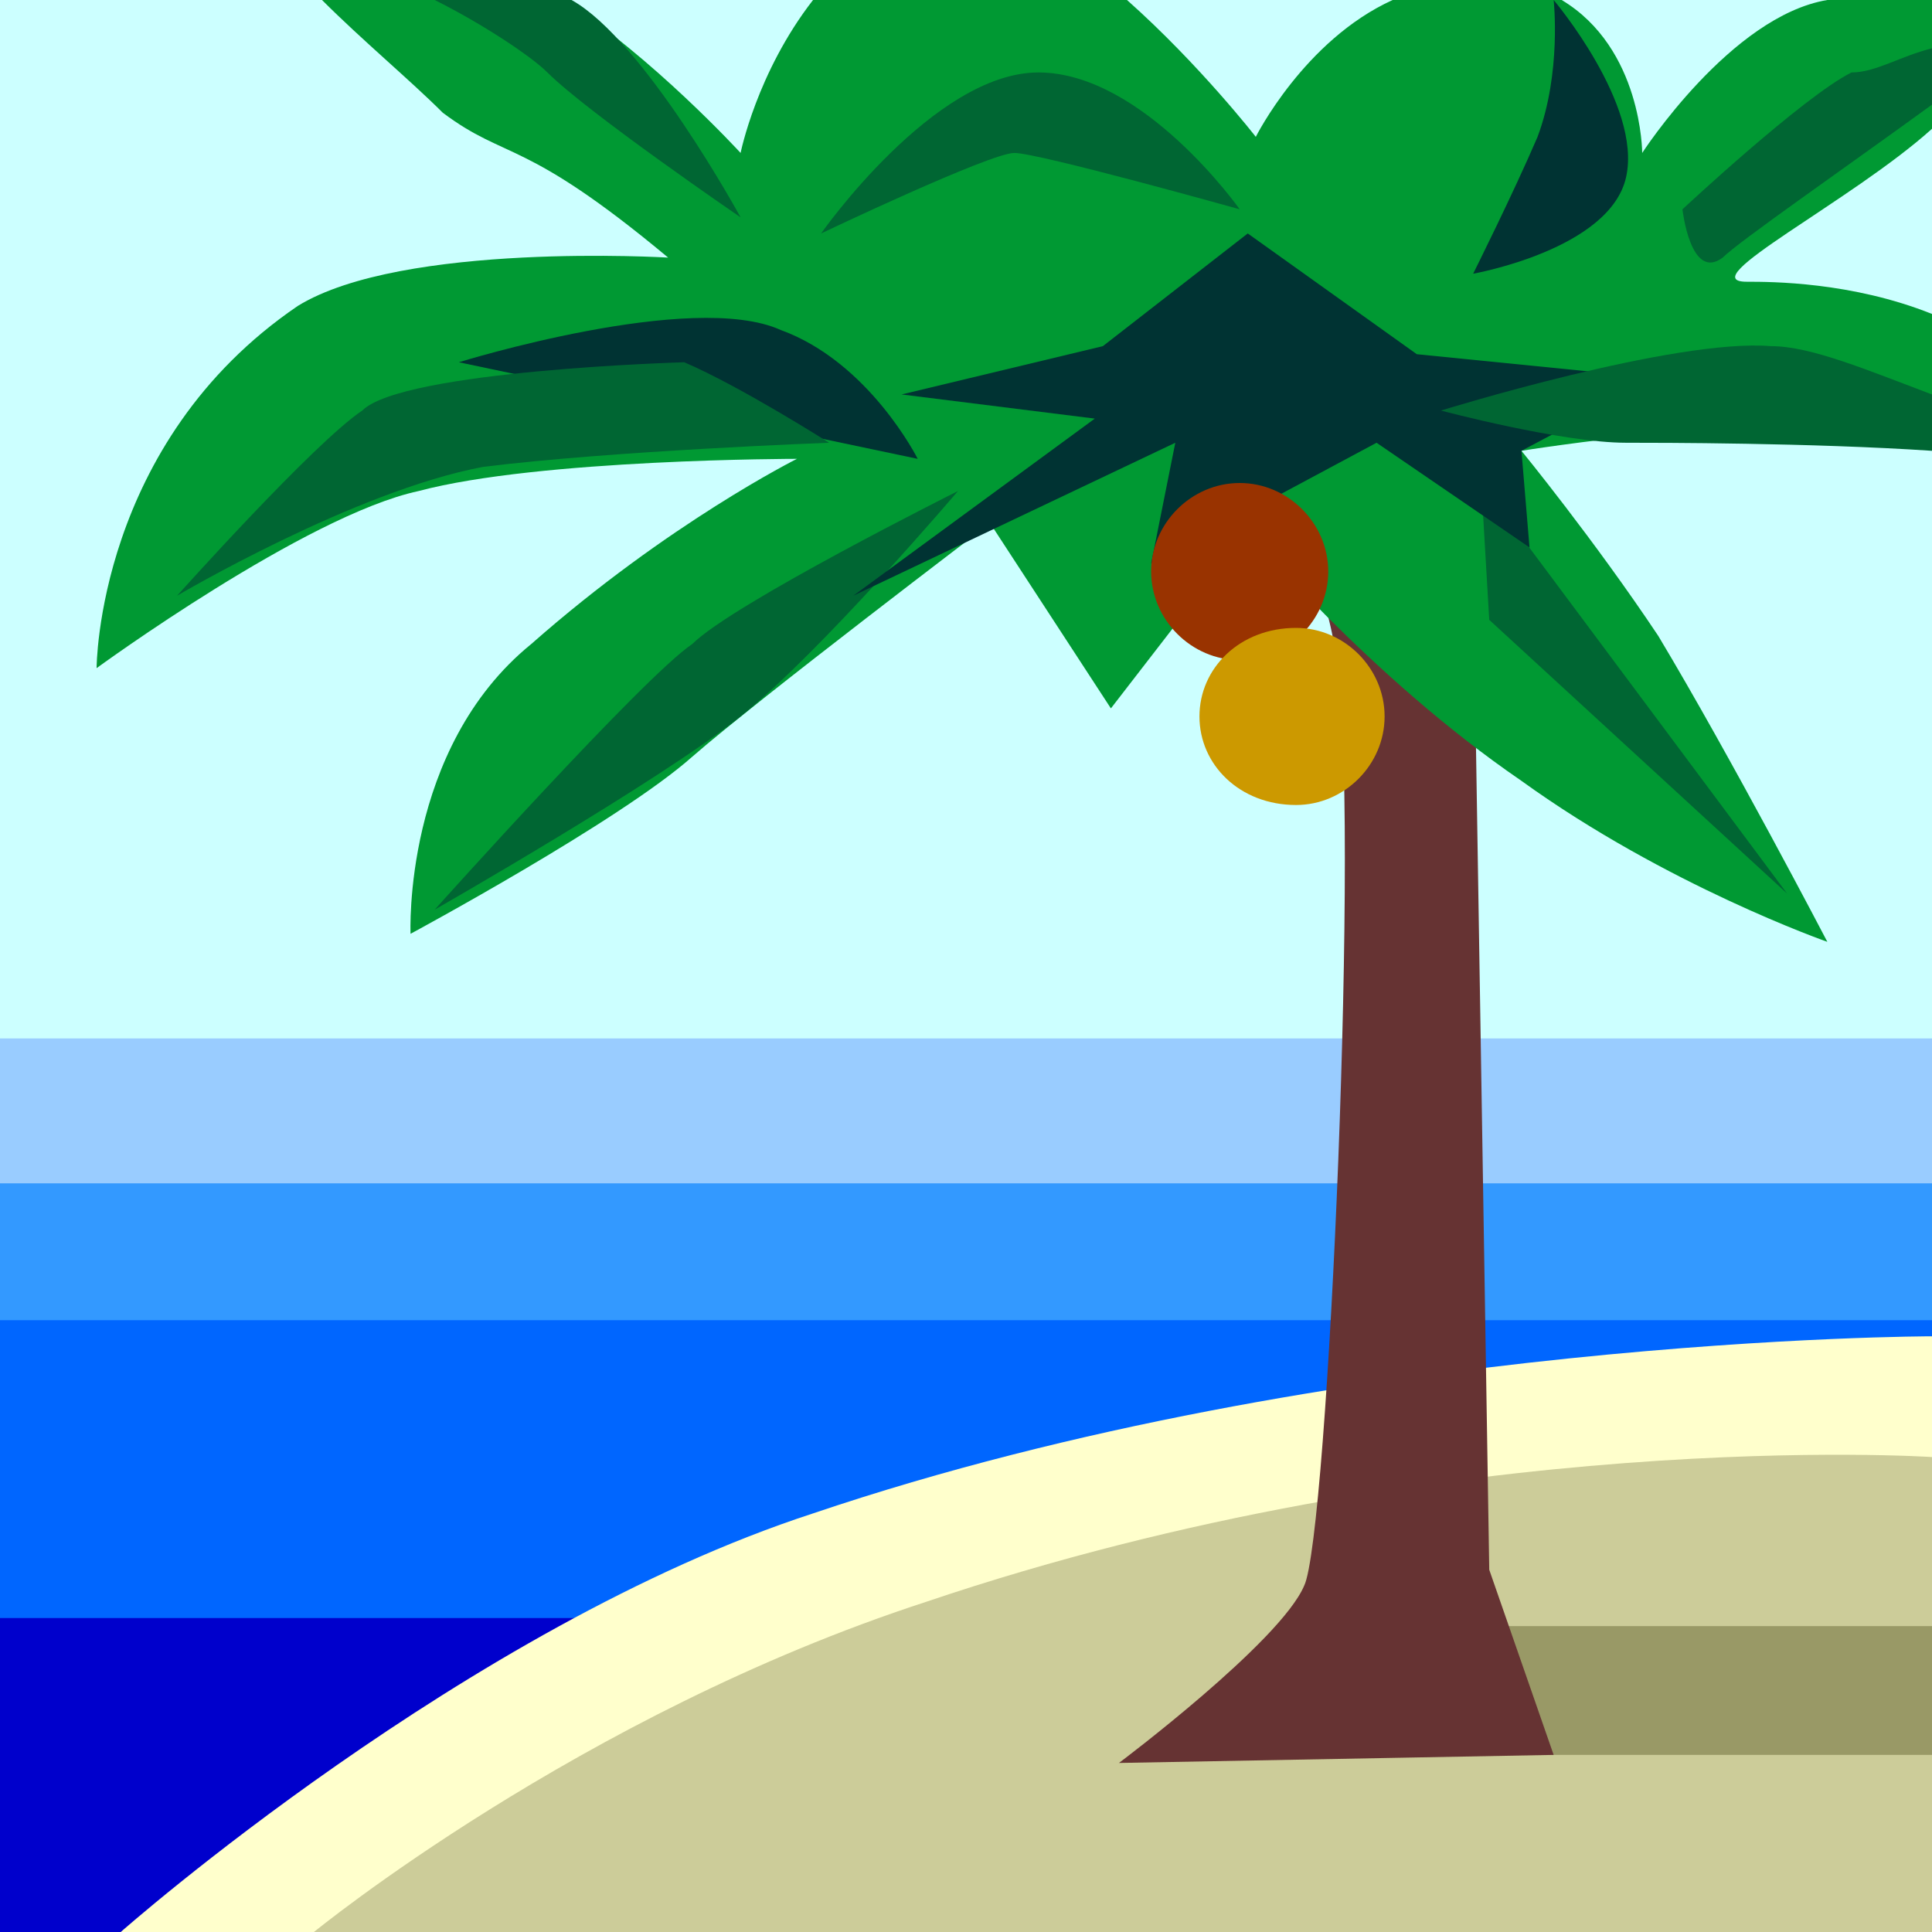 <svg xmlns="http://www.w3.org/2000/svg" height="24" width="24">
    <rect width="100%" height="100%" fill="#333333" stroke="none"/>
    <g transform="matrix(1,0,0,-1,-264,408)" id="KDDI_D_">        <path d="M288 384h-24v24h24z" fill="#cff"/>
        <path d="M288 384h-24v11.1h24z" fill="#9cf"/>
        <path d="M288 384h-24v9.3h24z" fill="#39f"/>
        <path d="M288 384h-24v7.6h24z" fill="#06f"/>
        <path d="M288 384h-24v3.9h24z" fill="#00c"/>
        <path d="M288 384v7.4s-7.4 0-13.9-2.2c-4.3-1.4-8.6-5.2-8.6-5.2z" fill="#ffc"/>
        <path d="M288 384v5.9s-6 .4-12.5-1.8c-4.3-1.4-7.6-4.1-7.6-4.1z" fill="#cc9"/>
        <path d="M288 386.2h-5.6v1.6h5.6z" fill="#996"/>
        <path d="M277.9 386.1l5.4.1-.8 2.3-.2 12.4.7 2.3-2.9.2-1.3-.3s1.6-1.5 1.8-3.3c.3-1.8-.1-10.9-.4-11.5-.3-.7-2.3-2.2-2.3-2.2z" fill="#633"/>
        <path d="M287.2 402.6c.2 0 .5-.1.8-.1v1.6c-1 .4-2 .4-2.3.4-.7 0 1.3 1 2.3 1.9v1.6h-1.3c-1.2-.2-2.3-1.9-2.3-1.9s0 1.3-1 1.9h-2.1c-1.1-.5-1.7-1.7-1.7-1.7s-.7.9-1.6 1.7h-3.9c-.7-.9-.9-1.9-.9-1.9s-1.1 1.2-2.2 1.9h-3c.5-.5 1.1-1 1.5-1.4.8-.6 1-.3 2.8-1.8 0 0-3.3.2-4.6-.6-2.5-1.7-2.5-4.5-2.5-4.5s2.6 1.9 4 2.2c1.5.4 4.7.4 4.7.4s-1.6-.8-3.3-2.3c-1.6-1.3-1.5-3.6-1.5-3.6s2.6 1.4 3.5 2.2c.8.7 3.7 2.9 3.7 2.9l1.5-2.3 1.7 2.2s1.5-1.8 3.4-3.1c1.8-1.3 3.8-2 3.8-2s-1.2 2.3-2.1 3.8c-.8 1.2-1.7 2.3-1.7 2.3s3.1.5 4.3.2z" fill="#093"/>
        <path d="M282.4 402l3.8-5.1-3.7 3.4z" fill="#063"/>
        <path d="M283.3 408s.1-.9-.2-1.7c-.3-.7-.8-1.7-.8-1.7s1.7.3 1.9 1.2c.2.9-.9 2.2-.9 2.2zM269.7 403.5s2.9.9 4 .4c1.1-.4 1.7-1.6 1.7-1.6z" fill="#033"/>
        <path d="M272.5 403.5s-3.5-.1-4-.6c-.6-.4-2.3-2.3-2.3-2.3s2.2 1.3 3.8 1.6c1.6.2 4.3.3 4.3.3s-1.1.7-1.8 1zM275.9 401.9s-2.8-1.4-3.3-1.9c-.6-.4-3.2-3.3-3.2-3.3s2.8 1.6 3.8 2.4c1 .8 2.7 2.8 2.7 2.8zM274.2 405.1s2.1 1 2.4 1c.3 0 2.8-.7 2.8-.7s-1.2 1.7-2.5 1.7-2.7-2-2.7-2z" fill="#063"/>
        <path d="M275.2 403.1l2.5.6 1.8 1.4 2.1-1.5 3-.3-1.7-.9.1-1.2-1.9 1.3-2.8-1.5.3 1.5-4-1.9 3 2.2z" fill="#033"/>
        <path d="M280.5 400.9c0-.6-.5-1.1-1.1-1.1-.6 0-1.1.5-1.1 1.1 0 .6.5 1.1 1.1 1.1.6 0 1.1-.5 1.1-1.1z" fill="#930"/>
        <path d="M281.2 399.1c0-.6-.5-1.1-1.1-1.1-.7 0-1.2.5-1.2 1.1 0 .6.5 1.1 1.2 1.1.6 0 1.1-.5 1.1-1.1z" fill="#c90"/>
        <path d="M271.1 408H269.4c.6-.3 1.2-.7 1.4-.9.5-.5 2.4-1.8 2.4-1.8s-1.2 2.2-2.1 2.7zM288 407.4c-.4-.1-.7-.3-1-.3-.6-.3-2.1-1.7-2.1-1.7s.1-.9.5-.6c.2.2 1.5 1.1 2.6 1.9zM288 403.1c-.8.3-1.5.6-2 .6-1.2.1-4.1-.8-4.1-.8s1.5-.4 2.3-.4c.4 0 2.3 0 3.8-.1z" fill="#063"/>
    </g>
</svg>
